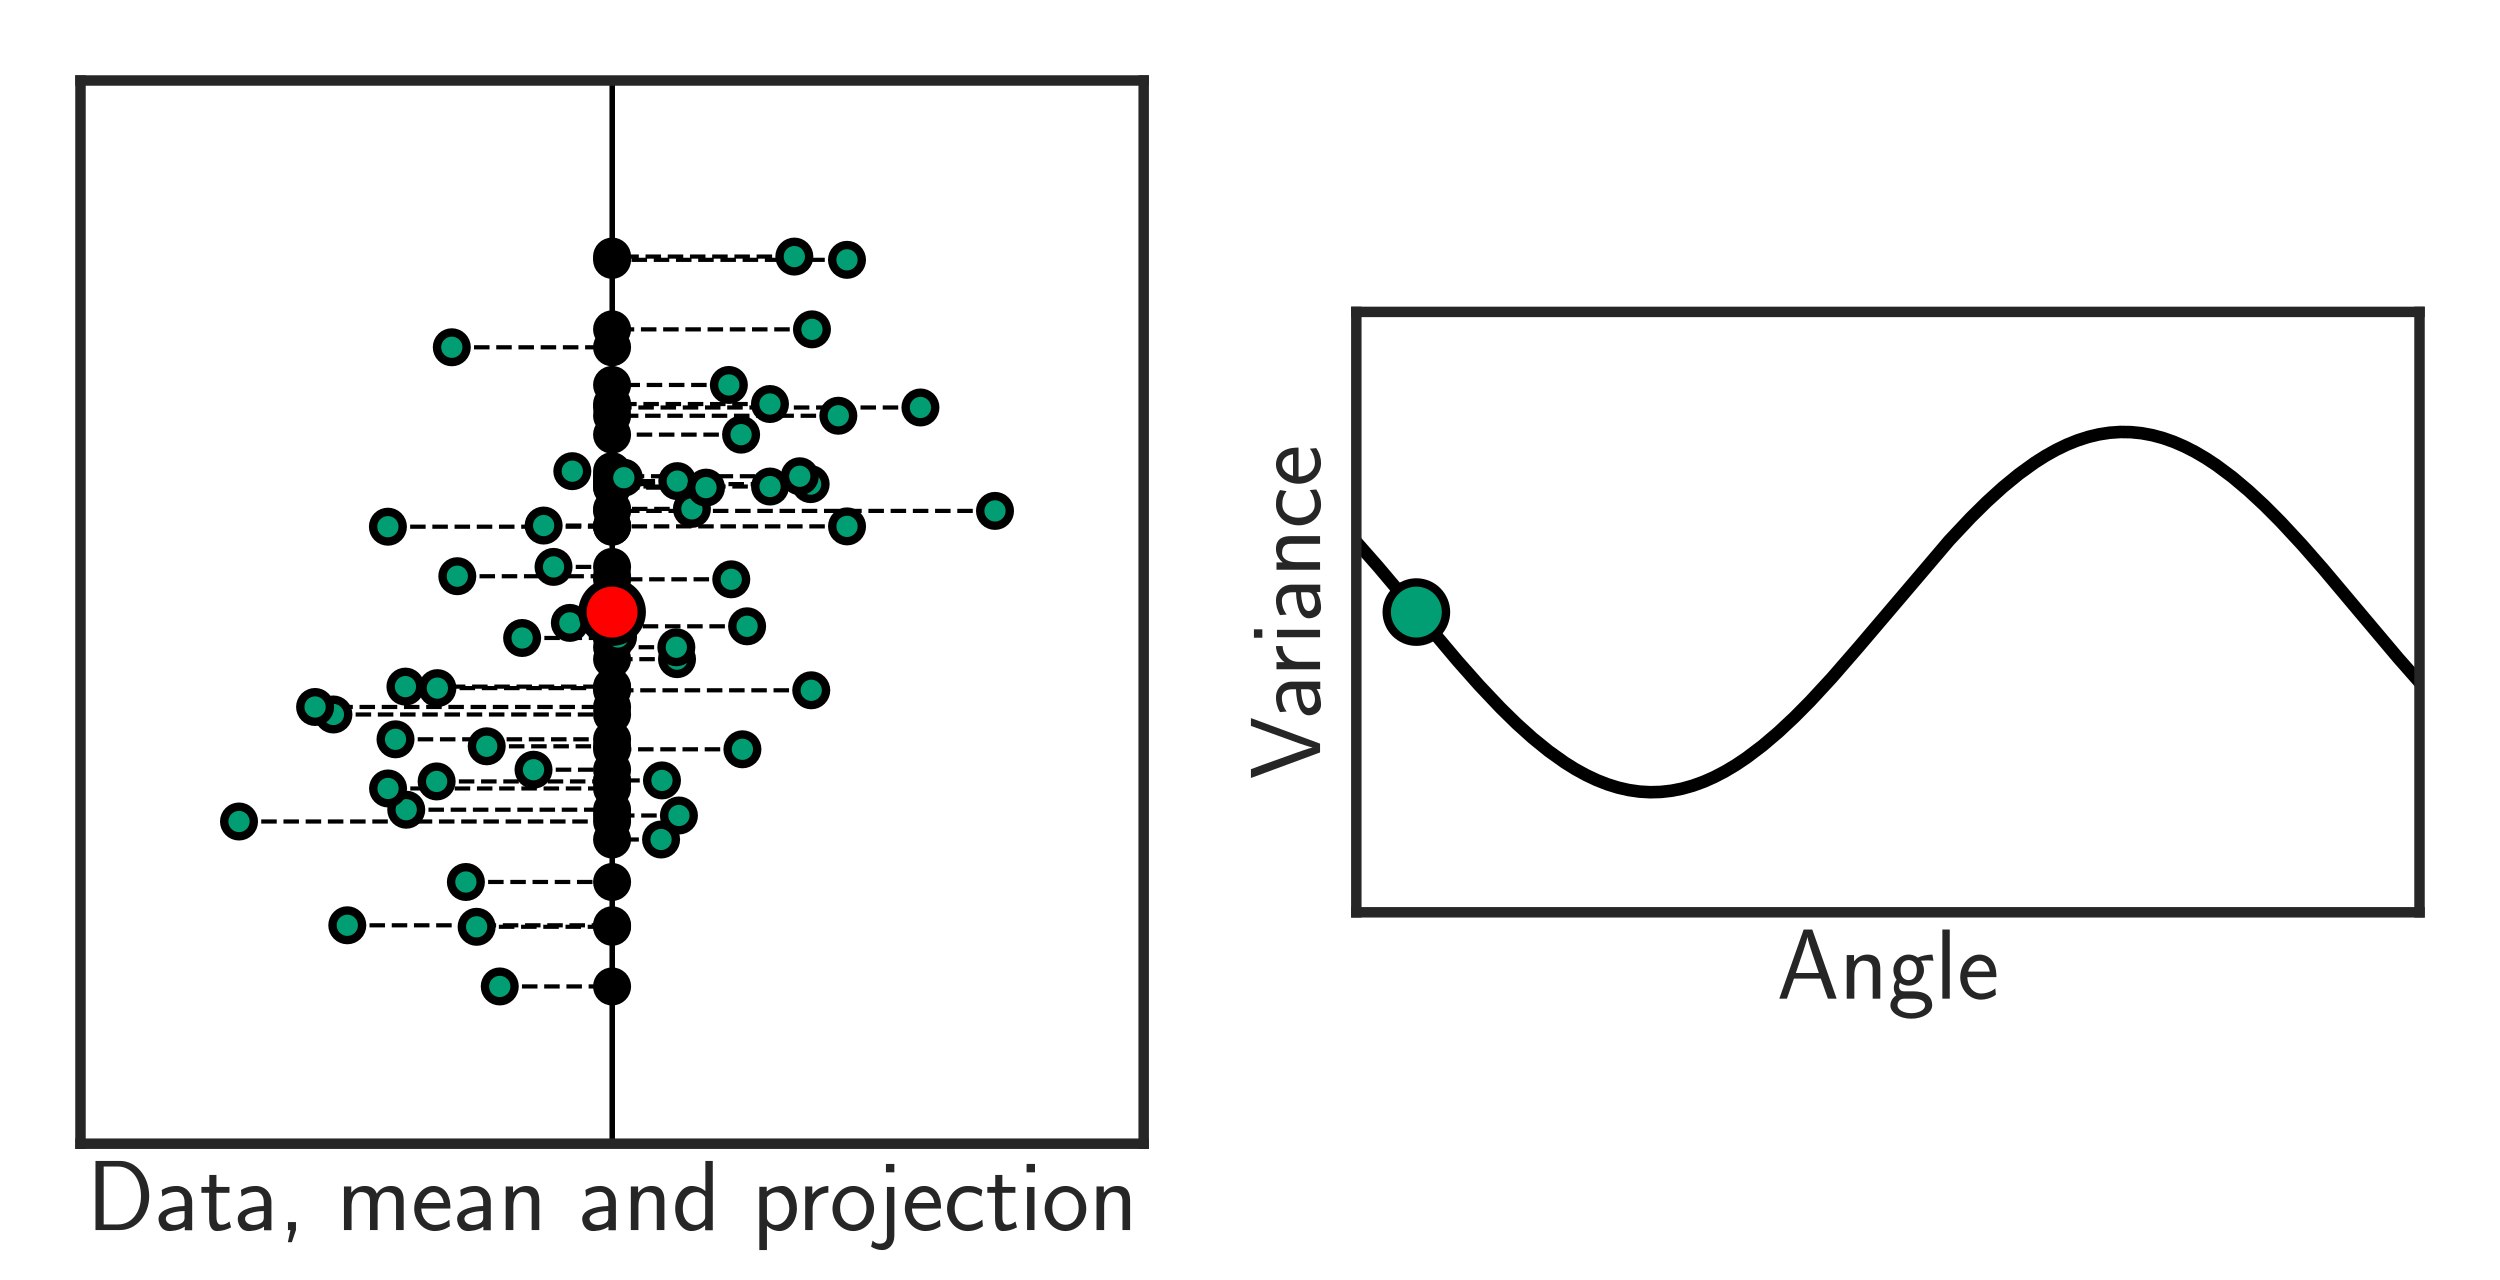<?xml version="1.0" encoding="utf-8" standalone="no"?>
<!DOCTYPE svg PUBLIC "-//W3C//DTD SVG 1.1//EN"
  "http://www.w3.org/Graphics/SVG/1.1/DTD/svg11.dtd">
<!-- Created with matplotlib (http://matplotlib.org/) -->
<svg height="305.292pt" version="1.1" viewBox="0 0 596.4 305.292" width="596.4pt" xmlns="http://www.w3.org/2000/svg" xmlns:xlink="http://www.w3.org/1999/xlink">
 <defs>
  <style type="text/css">
*{stroke-linecap:butt;stroke-linejoin:round;}
  </style>
 </defs>
 <g id="figure_1">
  <g id="patch_1">
   <path d="M 0 305.292 
L 596.4 305.292 
L 596.4 0 
L 0 0 
z
" style="fill:#ffffff;"/>
  </g>
  <g id="axes_1">
   <g id="patch_2">
    <path d="M 19.2 272.836 
L 272.836 272.836 
L 272.836 19.2 
L 19.2 19.2 
z
" style="fill:#ffffff;"/>
   </g>
   <g id="matplotlib.axis_1">
    <g id="text_1">
     <!-- Data, mean and projection -->
     <defs>
      <path d="M 8.906 69 
L 8.906 0 
L 33.5 0 
C 49.906 0 62.5 15.328 62.5 33.891 
C 62.5 53.062 49.906 69 33.5 69 
z
M 17.094 5.594 
L 17.094 63.391 
L 31.297 63.391 
C 44.703 63.391 54.297 51.172 54.297 33.891 
C 54.297 17.312 44.797 5.594 31.297 5.594 
z
" id="CMSS17-68"/>
      <path d="M 37.594 27.953 
C 37.594 37.484 30.906 44 21.906 44 
C 17.5 44 12.703 43.188 7.203 39.984 
L 7.797 33.328 
C 10.297 35.156 14.594 38.094 21.797 38.094 
C 26.906 38.094 30 34.141 30 27.844 
L 30 24 
C 14 23.5 4 18.891 4 11.109 
C 4 7.062 6.5 -1 14.797 -1 
C 16.297 -1 24.406 -0.812 30.203 3.5 
L 30.203 -0.203 
L 37.594 -0.203 
z
M 30 12.875 
C 30 11.109 30 8.734 27 6.969 
C 24.406 5.297 21.094 5.094 19.703 5.094 
C 14.703 5.094 11.297 7.859 11.297 11.297 
C 11.297 18.203 26.906 18.891 30 19 
z
" id="CMSS17-97"/>
      <path d="M 16.703 37.188 
L 29.703 37.188 
L 29.703 43 
L 16.703 43 
L 16.703 55 
L 9.594 55 
L 9.594 43 
L 1.703 43 
L 1.703 37.188 
L 9.406 37.188 
L 9.406 11.734 
C 9.406 6 10.703 -1 17.297 -1 
C 22.297 -1 26.906 0.391 31.297 2.688 
L 29.703 8.609 
C 27.297 6.5 24.406 5.297 21.297 5.297 
C 16.906 5.297 16.703 10.922 16.703 13.438 
z
" id="CMSS17-116"/>
      <path d="M 17 0.094 
L 17 8 
L 9 8 
L 9 0 
L 11.5 0 
L 8.906 -12.109 
L 12.906 -12.109 
z
" id="CMSS17-44"/>
      <path d="M 67 29.344 
C 67 36.078 65.297 44 54.094 44 
C 46.594 44 42.094 39.297 40.094 36.375 
C 38.297 41.688 34.094 44 28.094 44 
C 21.297 44 17 40.094 14.703 37.281 
L 14.703 43.484 
L 7.406 43.484 
L 7.406 0 
L 15 0 
L 15 24.312 
C 15 30.25 17.203 37.891 24.297 37.891 
C 33.406 37.891 33.406 31.453 33.406 28.531 
L 33.406 0 
L 41 0 
L 41 24.312 
C 41 30.25 43.203 37.891 50.297 37.891 
C 59.406 37.891 59.406 31.453 59.406 28.531 
L 59.406 0 
L 67 0 
z
" id="CMSS17-109"/>
      <path d="M 39.094 21.484 
C 39.094 24.797 38.906 31.266 35.703 36.672 
C 32.203 42.391 26.5 44 22.203 44 
C 11.797 44 3 34.125 3 21.297 
C 3 9.047 12.094 -1 23.594 -1 
C 28.094 -1 33.594 0.297 38.594 3.891 
C 38.594 4.297 38.406 6.469 38.297 6.578 
C 38.297 6.766 38 9.828 38 10.234 
C 33.203 6.375 27.703 5.094 23.703 5.094 
C 17.297 5.094 10.406 10.422 10.094 21.484 
z
M 10.906 27 
C 12.203 32.594 16.594 37.891 22.203 37.891 
C 23.703 37.891 30.703 37.688 32.5 27 
z
" id="CMSS17-101"/>
      <path d="M 40.906 29.344 
C 40.906 35.672 39.406 44 28.094 44 
C 21.703 44 17.5 40.688 14.703 37.281 
L 14.703 43.484 
L 7.406 43.484 
L 7.406 0 
L 15 0 
L 15 24.312 
C 15 30.656 17.406 37.891 24.203 37.891 
C 33 37.891 33.297 31.953 33.297 28.531 
L 33.297 0 
L 40.906 0 
z
" id="CMSS17-110"/>
      <path d="M 40.797 69 
L 33.406 69 
L 33.406 38.984 
C 30.297 41.594 25.203 44 19.594 44 
C 10.5 44 3.297 34.047 3.297 21.484 
C 3.297 8.938 10.406 -1 19.297 -1 
C 26.203 -1 30.797 2.688 33.203 4.797 
L 33.203 -0.203 
L 40.797 -0.203 
z
M 33.203 13.297 
C 33.203 11.875 33.203 10.359 30.094 7.625 
C 28.094 5.906 25.703 5.094 23.406 5.094 
C 18 5.094 10.906 9.141 10.906 21.391 
C 10.906 34.141 18.906 37.891 24.406 37.891 
C 28.094 37.891 31.094 36.062 33.203 33.031 
z
" id="CMSS17-100"/>
      <path d="M 15.094 4.297 
C 18.406 1.094 22.906 -1 27.703 -1 
C 37 -1 45 8.641 45 21.594 
C 45 33.547 39 44 30.406 44 
C 25.406 44 19.406 42.188 14.906 38.594 
L 14.906 43.188 
L 7.5 43.188 
L 7.5 -20 
L 15.094 -20 
z
M 15.094 32.625 
C 15.906 33.844 19.297 37.688 24.797 37.688 
C 31.797 37.688 37.406 30.406 37.406 21.594 
C 37.406 11.578 30.594 5.094 23.906 5.094 
C 21.906 5.094 19.797 5.594 17.797 7.312 
C 15.094 9.75 15.094 11.266 15.094 12.688 
z
" id="CMSS17-112"/>
      <path d="M 14.906 21.391 
C 14.906 30.844 21.797 37.172 30.594 37.375 
L 30.594 44 
C 24.203 43.891 18.203 40.688 14.594 35.469 
L 14.594 43.484 
L 7.5 43.484 
L 7.5 0 
L 14.906 0 
z
" id="CMSS17-114"/>
      <path d="M 44.203 21.188 
C 44.203 33.984 34.703 44 23.5 44 
C 12 44 2.703 33.688 2.703 21.188 
C 2.703 8.5 12.297 -1 23.406 -1 
C 34.797 -1 44.203 8.797 44.203 21.188 
z
M 23.5 5.297 
C 16.406 5.297 10.297 11.094 10.297 21.984 
C 10.297 33.594 17.406 37.891 23.406 37.891 
C 29.906 37.891 36.594 33.188 36.594 21.984 
C 36.594 10.688 30.094 5.297 23.5 5.297 
z
" id="CMSS17-111"/>
      <path d="M 17.406 66 
L 9 66 
L 9 57.594 
L 17.406 57.594 
z
M -5.797 -16.609 
C -2.609 -18.609 1.297 -20 5.5 -20 
C 11.797 -20 17.406 -14.609 17.406 -5.75 
L 17.406 43 
L 10 43 
L 10 -6.641 
C 10 -12.719 5.406 -13.609 2.797 -13.609 
C 0.594 -13.609 -2 -12.906 -4.297 -10.531 
z
" id="CMSS17-106"/>
      <path d="M 38.5 39.688 
C 38.5 40.391 33.906 42.391 32.703 42.797 
C 29.406 44 25.203 44 24.094 44 
C 11.094 44 3.297 32.688 3.297 21.297 
C 3.297 9.297 12 -1 23.703 -1 
C 30.406 -1 35.203 1.188 39.094 3.797 
L 38.5 10.391 
C 34.203 7.094 29.203 5.297 23.797 5.297 
C 16 5.297 10.906 12.094 10.906 21.391 
C 10.906 28.594 14.203 37.688 24.203 37.688 
C 29.703 37.688 32.797 36.594 37.406 33.484 
z
" id="CMSS17-99"/>
      <path d="M 15.297 66 
L 6.906 66 
L 6.906 57.594 
L 15.297 57.594 
z
M 14.797 43 
L 7.406 43 
L 7.406 0 
L 14.797 0 
z
" id="CMSS17-105"/>
     </defs>
     <g style="fill:#262626;" transform="translate(20.65 293.441)scale(0.24 -0.24)">
      <use transform="scale(0.996)" xlink:href="#CMSS17-68"/>
      <use transform="translate(67.543 0)scale(0.996)" xlink:href="#CMSS17-97"/>
      <use transform="translate(112.465 0)scale(0.996)" xlink:href="#CMSS17-116"/>
      <use transform="translate(146.296 0)scale(0.996)" xlink:href="#CMSS17-97"/>
      <use transform="translate(191.218 0)scale(0.996)" xlink:href="#CMSS17-44"/>
      <use transform="translate(248.472 0)scale(0.996)" xlink:href="#CMSS17-109"/>
      <use transform="translate(322.701 0)scale(0.996)" xlink:href="#CMSS17-101"/>
      <use transform="translate(364.34 0)scale(0.996)" xlink:href="#CMSS17-97"/>
      <use transform="translate(409.262 0)scale(0.996)" xlink:href="#CMSS17-110"/>
      <use transform="translate(488.696 0)scale(0.996)" xlink:href="#CMSS17-97"/>
      <use transform="translate(533.618 0)scale(0.996)" xlink:href="#CMSS17-110"/>
      <use transform="translate(581.822 0)scale(0.996)" xlink:href="#CMSS17-100"/>
      <use transform="translate(661.257 0)scale(0.996)" xlink:href="#CMSS17-112"/>
      <use transform="translate(706.859 0)scale(0.996)" xlink:href="#CMSS17-114"/>
      <use transform="translate(738.769 0)scale(0.996)" xlink:href="#CMSS17-111"/>
      <use transform="translate(785.612 0)scale(0.996)" xlink:href="#CMSS17-106"/>
      <use transform="translate(810.396 0)scale(0.996)" xlink:href="#CMSS17-101"/>
      <use transform="translate(852.034 0)scale(0.996)" xlink:href="#CMSS17-99"/>
      <use transform="translate(893.673 0)scale(0.996)" xlink:href="#CMSS17-116"/>
      <use transform="translate(927.505 0)scale(0.996)" xlink:href="#CMSS17-105"/>
      <use transform="translate(949.685 0)scale(0.996)" xlink:href="#CMSS17-111"/>
      <use transform="translate(996.529 0)scale(0.996)" xlink:href="#CMSS17-110"/>
     </g>
    </g>
   </g>
   <g id="matplotlib.axis_2"/>
   <g id="line2d_1">
    <path clip-path="url(#p8ae5cd6ba6)" d="M 127.277 183.627 
L 146.018 183.627 
" style="fill:none;stroke:#000000;stroke-dasharray:3.7,1.6;stroke-dashoffset:0;"/>
   </g>
   <g id="line2d_2">
    <path clip-path="url(#p8ae5cd6ba6)" d="M 132.052 135.24 
L 146.018 135.24 
" style="fill:none;stroke:#000000;stroke-dasharray:3.7,1.6;stroke-dashoffset:0;"/>
   </g>
   <g id="line2d_3">
    <path clip-path="url(#p8ae5cd6ba6)" d="M 104.164 186.42 
L 146.018 186.42 
" style="fill:none;stroke:#000000;stroke-dasharray:3.7,1.6;stroke-dashoffset:0;"/>
   </g>
   <g id="line2d_4">
    <path clip-path="url(#p8ae5cd6ba6)" d="M 161.511 157.248 
L 146.018 157.248 
" style="fill:none;stroke:#000000;stroke-dasharray:3.7,1.6;stroke-dashoffset:0;"/>
   </g>
   <g id="line2d_5">
    <path clip-path="url(#p8ae5cd6ba6)" d="M 96.722 163.798 
L 146.018 163.798 
" style="fill:none;stroke:#000000;stroke-dasharray:3.7,1.6;stroke-dashoffset:0;"/>
   </g>
   <g id="line2d_6">
    <path clip-path="url(#p8ae5cd6ba6)" d="M 96.913 193.165 
L 146.018 193.165 
" style="fill:none;stroke:#000000;stroke-dasharray:3.7,1.6;stroke-dashoffset:0;"/>
   </g>
   <g id="line2d_7">
    <path clip-path="url(#p8ae5cd6ba6)" d="M 119.221 235.327 
L 146.018 235.327 
" style="fill:none;stroke:#000000;stroke-dasharray:3.7,1.6;stroke-dashoffset:0;"/>
   </g>
   <g id="line2d_8">
    <path clip-path="url(#p8ae5cd6ba6)" d="M 57.019 195.978 
L 146.018 195.978 
" style="fill:none;stroke:#000000;stroke-dasharray:3.7,1.6;stroke-dashoffset:0;"/>
   </g>
   <g id="line2d_9">
    <path clip-path="url(#p8ae5cd6ba6)" d="M 79.538 170.447 
L 146.018 170.447 
" style="fill:none;stroke:#000000;stroke-dasharray:3.7,1.6;stroke-dashoffset:0;"/>
   </g>
   <g id="line2d_10">
    <path clip-path="url(#p8ae5cd6ba6)" d="M 82.853 220.736 
L 146.018 220.736 
" style="fill:none;stroke:#000000;stroke-dasharray:3.7,1.6;stroke-dashoffset:0;"/>
   </g>
   <g id="line2d_11">
    <path clip-path="url(#p8ae5cd6ba6)" d="M 157.919 186.176 
L 146.018 186.176 
" style="fill:none;stroke:#000000;stroke-dasharray:3.7,1.6;stroke-dashoffset:0;"/>
   </g>
   <g id="line2d_12">
    <path clip-path="url(#p8ae5cd6ba6)" d="M 113.704 221.098 
L 146.018 221.098 
" style="fill:none;stroke:#000000;stroke-dasharray:3.7,1.6;stroke-dashoffset:0;"/>
   </g>
   <g id="line2d_13">
    <path clip-path="url(#p8ae5cd6ba6)" d="M 94.353 176.37 
L 146.018 176.37 
" style="fill:none;stroke:#000000;stroke-dasharray:3.7,1.6;stroke-dashoffset:0;"/>
   </g>
   <g id="line2d_14">
    <path clip-path="url(#p8ae5cd6ba6)" d="M 75.169 168.658 
L 146.018 168.658 
" style="fill:none;stroke:#000000;stroke-dasharray:3.7,1.6;stroke-dashoffset:0;"/>
   </g>
   <g id="line2d_15">
    <path clip-path="url(#p8ae5cd6ba6)" d="M 92.574 188.096 
L 146.018 188.096 
" style="fill:none;stroke:#000000;stroke-dasharray:3.7,1.6;stroke-dashoffset:0;"/>
   </g>
   <g id="line2d_16">
    <path clip-path="url(#p8ae5cd6ba6)" d="M 92.54 125.65 
L 146.018 125.65 
" style="fill:none;stroke:#000000;stroke-dasharray:3.7,1.6;stroke-dashoffset:0;"/>
   </g>
   <g id="line2d_17">
    <path clip-path="url(#p8ae5cd6ba6)" d="M 111.142 210.408 
L 146.018 210.408 
" style="fill:none;stroke:#000000;stroke-dasharray:3.7,1.6;stroke-dashoffset:0;"/>
   </g>
   <g id="line2d_18">
    <path clip-path="url(#p8ae5cd6ba6)" d="M 177.112 178.751 
L 146.018 178.751 
" style="fill:none;stroke:#000000;stroke-dasharray:3.7,1.6;stroke-dashoffset:0;"/>
   </g>
   <g id="line2d_19">
    <path clip-path="url(#p8ae5cd6ba6)" d="M 157.705 200.27 
L 146.018 200.27 
" style="fill:none;stroke:#000000;stroke-dasharray:3.7,1.6;stroke-dashoffset:0;"/>
   </g>
   <g id="line2d_20">
    <path clip-path="url(#p8ae5cd6ba6)" d="M 109.096 137.459 
L 146.018 137.459 
" style="fill:none;stroke:#000000;stroke-dasharray:3.7,1.6;stroke-dashoffset:0;"/>
   </g>
   <g id="line2d_21">
    <path clip-path="url(#p8ae5cd6ba6)" d="M 174.453 138.201 
L 146.018 138.201 
" style="fill:none;stroke:#000000;stroke-dasharray:3.7,1.6;stroke-dashoffset:0;"/>
   </g>
   <g id="line2d_22">
    <path clip-path="url(#p8ae5cd6ba6)" d="M 147.442 151.962 
L 146.018 151.962 
" style="fill:none;stroke:#000000;stroke-dasharray:3.7,1.6;stroke-dashoffset:0;"/>
   </g>
   <g id="line2d_23">
    <path clip-path="url(#p8ae5cd6ba6)" d="M 104.342 164.159 
L 146.018 164.159 
" style="fill:none;stroke:#000000;stroke-dasharray:3.7,1.6;stroke-dashoffset:0;"/>
   </g>
   <g id="line2d_24">
    <path clip-path="url(#p8ae5cd6ba6)" d="M 136.532 112.402 
L 146.018 112.402 
" style="fill:none;stroke:#000000;stroke-dasharray:3.7,1.6;stroke-dashoffset:0;"/>
   </g>
   <g id="line2d_25">
    <path clip-path="url(#p8ae5cd6ba6)" d="M 161.966 194.543 
L 146.018 194.543 
" style="fill:none;stroke:#000000;stroke-dasharray:3.7,1.6;stroke-dashoffset:0;"/>
   </g>
   <g id="line2d_26">
    <path clip-path="url(#p8ae5cd6ba6)" d="M 161.348 154.408 
L 146.018 154.408 
" style="fill:none;stroke:#000000;stroke-dasharray:3.7,1.6;stroke-dashoffset:0;"/>
   </g>
   <g id="line2d_27">
    <path clip-path="url(#p8ae5cd6ba6)" d="M 129.692 125.377 
L 146.018 125.377 
" style="fill:none;stroke:#000000;stroke-dasharray:3.7,1.6;stroke-dashoffset:0;"/>
   </g>
   <g id="line2d_28">
    <path clip-path="url(#p8ae5cd6ba6)" d="M 183.704 116.068 
L 146.018 116.068 
" style="fill:none;stroke:#000000;stroke-dasharray:3.7,1.6;stroke-dashoffset:0;"/>
   </g>
   <g id="line2d_29">
    <path clip-path="url(#p8ae5cd6ba6)" d="M 124.56 152.199 
L 146.018 152.199 
" style="fill:none;stroke:#000000;stroke-dasharray:3.7,1.6;stroke-dashoffset:0;"/>
   </g>
   <g id="line2d_30">
    <path clip-path="url(#p8ae5cd6ba6)" d="M 161.576 114.778 
L 146.018 114.778 
" style="fill:none;stroke:#000000;stroke-dasharray:3.7,1.6;stroke-dashoffset:0;"/>
   </g>
   <g id="line2d_31">
    <path clip-path="url(#p8ae5cd6ba6)" d="M 135.946 148.6 
L 146.018 148.6 
" style="fill:none;stroke:#000000;stroke-dasharray:3.7,1.6;stroke-dashoffset:0;"/>
   </g>
   <g id="line2d_32">
    <path clip-path="url(#p8ae5cd6ba6)" d="M 116.112 178.034 
L 146.018 178.034 
" style="fill:none;stroke:#000000;stroke-dasharray:3.7,1.6;stroke-dashoffset:0;"/>
   </g>
   <g id="line2d_33">
    <path clip-path="url(#p8ae5cd6ba6)" d="M 176.795 103.69 
L 146.018 103.69 
" style="fill:none;stroke:#000000;stroke-dasharray:3.7,1.6;stroke-dashoffset:0;"/>
   </g>
   <g id="line2d_34">
    <path clip-path="url(#p8ae5cd6ba6)" d="M 148.822 113.963 
L 146.018 113.963 
" style="fill:none;stroke:#000000;stroke-dasharray:3.7,1.6;stroke-dashoffset:0;"/>
   </g>
   <g id="line2d_35">
    <path clip-path="url(#p8ae5cd6ba6)" d="M 202.067 125.574 
L 146.018 125.574 
" style="fill:none;stroke:#000000;stroke-dasharray:3.7,1.6;stroke-dashoffset:0;"/>
   </g>
   <g id="line2d_36">
    <path clip-path="url(#p8ae5cd6ba6)" d="M 202.059 61.987 
L 146.018 61.987 
" style="fill:none;stroke:#000000;stroke-dasharray:3.7,1.6;stroke-dashoffset:0;"/>
   </g>
   <g id="line2d_37">
    <path clip-path="url(#p8ae5cd6ba6)" d="M 189.497 61.212 
L 146.018 61.212 
" style="fill:none;stroke:#000000;stroke-dasharray:3.7,1.6;stroke-dashoffset:0;"/>
   </g>
   <g id="line2d_38">
    <path clip-path="url(#p8ae5cd6ba6)" d="M 107.782 82.845 
L 146.018 82.845 
" style="fill:none;stroke:#000000;stroke-dasharray:3.7,1.6;stroke-dashoffset:0;"/>
   </g>
   <g id="line2d_39">
    <path clip-path="url(#p8ae5cd6ba6)" d="M 193.383 115.493 
L 146.018 115.493 
" style="fill:none;stroke:#000000;stroke-dasharray:3.7,1.6;stroke-dashoffset:0;"/>
   </g>
   <g id="line2d_40">
    <path clip-path="url(#p8ae5cd6ba6)" d="M 193.532 164.675 
L 146.018 164.675 
" style="fill:none;stroke:#000000;stroke-dasharray:3.7,1.6;stroke-dashoffset:0;"/>
   </g>
   <g id="line2d_41">
    <path clip-path="url(#p8ae5cd6ba6)" d="M 183.683 96.383 
L 146.018 96.383 
" style="fill:none;stroke:#000000;stroke-dasharray:3.7,1.6;stroke-dashoffset:0;"/>
   </g>
   <g id="line2d_42">
    <path clip-path="url(#p8ae5cd6ba6)" d="M 237.368 121.88 
L 146.018 121.88 
" style="fill:none;stroke:#000000;stroke-dasharray:3.7,1.6;stroke-dashoffset:0;"/>
   </g>
   <g id="line2d_43">
    <path clip-path="url(#p8ae5cd6ba6)" d="M 165.062 121.399 
L 146.018 121.399 
" style="fill:none;stroke:#000000;stroke-dasharray:3.7,1.6;stroke-dashoffset:0;"/>
   </g>
   <g id="line2d_44">
    <path clip-path="url(#p8ae5cd6ba6)" d="M 219.579 97.209 
L 146.018 97.209 
" style="fill:none;stroke:#000000;stroke-dasharray:3.7,1.6;stroke-dashoffset:0;"/>
   </g>
   <g id="line2d_45">
    <path clip-path="url(#p8ae5cd6ba6)" d="M 173.877 91.835 
L 146.018 91.835 
" style="fill:none;stroke:#000000;stroke-dasharray:3.7,1.6;stroke-dashoffset:0;"/>
   </g>
   <g id="line2d_46">
    <path clip-path="url(#p8ae5cd6ba6)" d="M 193.7 78.571 
L 146.018 78.571 
" style="fill:none;stroke:#000000;stroke-dasharray:3.7,1.6;stroke-dashoffset:0;"/>
   </g>
   <g id="line2d_47">
    <path clip-path="url(#p8ae5cd6ba6)" d="M 168.428 116.328 
L 146.018 116.328 
" style="fill:none;stroke:#000000;stroke-dasharray:3.7,1.6;stroke-dashoffset:0;"/>
   </g>
   <g id="line2d_48">
    <path clip-path="url(#p8ae5cd6ba6)" d="M 178.23 149.411 
L 146.018 149.411 
" style="fill:none;stroke:#000000;stroke-dasharray:3.7,1.6;stroke-dashoffset:0;"/>
   </g>
   <g id="line2d_49">
    <path clip-path="url(#p8ae5cd6ba6)" d="M 199.995 99.181 
L 146.018 99.181 
" style="fill:none;stroke:#000000;stroke-dasharray:3.7,1.6;stroke-dashoffset:0;"/>
   </g>
   <g id="line2d_50">
    <path clip-path="url(#p8ae5cd6ba6)" d="M 190.792 113.617 
L 146.018 113.617 
" style="fill:none;stroke:#000000;stroke-dasharray:3.7,1.6;stroke-dashoffset:0;"/>
   </g>
   <g id="PathCollection_1">
    <defs>
     <path d="M 0 3.536 
C 0.938 3.536 1.837 3.163 2.5 2.5 
C 3.163 1.837 3.536 0.938 3.536 0 
C 3.536 -0.938 3.163 -1.837 2.5 -2.5 
C 1.837 -3.163 0.938 -3.536 0 -3.536 
C -0.938 -3.536 -1.837 -3.163 -2.5 -2.5 
C -3.163 -1.837 -3.536 -0.938 -3.536 0 
C -3.536 0.938 -3.163 1.837 -2.5 2.5 
C -1.837 3.163 -0.938 3.536 0 3.536 
z
" id="m53807e30bb" style="stroke:#000000;stroke-width:2;"/>
    </defs>
    <g clip-path="url(#p8ae5cd6ba6)">
     <use style="stroke:#000000;stroke-width:2;" x="146.018" xlink:href="#m53807e30bb" y="183.627"/>
    </g>
   </g>
   <g id="PathCollection_2">
    <g clip-path="url(#p8ae5cd6ba6)">
     <use style="stroke:#000000;stroke-width:2;" x="146.018" xlink:href="#m53807e30bb" y="135.24"/>
    </g>
   </g>
   <g id="PathCollection_3">
    <g clip-path="url(#p8ae5cd6ba6)">
     <use style="stroke:#000000;stroke-width:2;" x="146.018" xlink:href="#m53807e30bb" y="186.42"/>
    </g>
   </g>
   <g id="PathCollection_4">
    <g clip-path="url(#p8ae5cd6ba6)">
     <use style="stroke:#000000;stroke-width:2;" x="146.018" xlink:href="#m53807e30bb" y="157.248"/>
    </g>
   </g>
   <g id="PathCollection_5">
    <g clip-path="url(#p8ae5cd6ba6)">
     <use style="stroke:#000000;stroke-width:2;" x="146.018" xlink:href="#m53807e30bb" y="163.798"/>
    </g>
   </g>
   <g id="PathCollection_6">
    <g clip-path="url(#p8ae5cd6ba6)">
     <use style="stroke:#000000;stroke-width:2;" x="146.018" xlink:href="#m53807e30bb" y="193.165"/>
    </g>
   </g>
   <g id="PathCollection_7">
    <g clip-path="url(#p8ae5cd6ba6)">
     <use style="stroke:#000000;stroke-width:2;" x="146.018" xlink:href="#m53807e30bb" y="235.327"/>
    </g>
   </g>
   <g id="PathCollection_8">
    <g clip-path="url(#p8ae5cd6ba6)">
     <use style="stroke:#000000;stroke-width:2;" x="146.018" xlink:href="#m53807e30bb" y="195.978"/>
    </g>
   </g>
   <g id="PathCollection_9">
    <g clip-path="url(#p8ae5cd6ba6)">
     <use style="stroke:#000000;stroke-width:2;" x="146.018" xlink:href="#m53807e30bb" y="170.447"/>
    </g>
   </g>
   <g id="PathCollection_10">
    <g clip-path="url(#p8ae5cd6ba6)">
     <use style="stroke:#000000;stroke-width:2;" x="146.018" xlink:href="#m53807e30bb" y="220.736"/>
    </g>
   </g>
   <g id="PathCollection_11">
    <g clip-path="url(#p8ae5cd6ba6)">
     <use style="stroke:#000000;stroke-width:2;" x="146.018" xlink:href="#m53807e30bb" y="186.176"/>
    </g>
   </g>
   <g id="PathCollection_12">
    <g clip-path="url(#p8ae5cd6ba6)">
     <use style="stroke:#000000;stroke-width:2;" x="146.018" xlink:href="#m53807e30bb" y="221.098"/>
    </g>
   </g>
   <g id="PathCollection_13">
    <g clip-path="url(#p8ae5cd6ba6)">
     <use style="stroke:#000000;stroke-width:2;" x="146.018" xlink:href="#m53807e30bb" y="176.37"/>
    </g>
   </g>
   <g id="PathCollection_14">
    <g clip-path="url(#p8ae5cd6ba6)">
     <use style="stroke:#000000;stroke-width:2;" x="146.018" xlink:href="#m53807e30bb" y="168.658"/>
    </g>
   </g>
   <g id="PathCollection_15">
    <g clip-path="url(#p8ae5cd6ba6)">
     <use style="stroke:#000000;stroke-width:2;" x="146.018" xlink:href="#m53807e30bb" y="188.096"/>
    </g>
   </g>
   <g id="PathCollection_16">
    <g clip-path="url(#p8ae5cd6ba6)">
     <use style="stroke:#000000;stroke-width:2;" x="146.018" xlink:href="#m53807e30bb" y="125.65"/>
    </g>
   </g>
   <g id="PathCollection_17">
    <g clip-path="url(#p8ae5cd6ba6)">
     <use style="stroke:#000000;stroke-width:2;" x="146.018" xlink:href="#m53807e30bb" y="210.408"/>
    </g>
   </g>
   <g id="PathCollection_18">
    <g clip-path="url(#p8ae5cd6ba6)">
     <use style="stroke:#000000;stroke-width:2;" x="146.018" xlink:href="#m53807e30bb" y="178.751"/>
    </g>
   </g>
   <g id="PathCollection_19">
    <g clip-path="url(#p8ae5cd6ba6)">
     <use style="stroke:#000000;stroke-width:2;" x="146.018" xlink:href="#m53807e30bb" y="200.27"/>
    </g>
   </g>
   <g id="PathCollection_20">
    <g clip-path="url(#p8ae5cd6ba6)">
     <use style="stroke:#000000;stroke-width:2;" x="146.018" xlink:href="#m53807e30bb" y="137.459"/>
    </g>
   </g>
   <g id="PathCollection_21">
    <g clip-path="url(#p8ae5cd6ba6)">
     <use style="stroke:#000000;stroke-width:2;" x="146.018" xlink:href="#m53807e30bb" y="138.201"/>
    </g>
   </g>
   <g id="PathCollection_22">
    <g clip-path="url(#p8ae5cd6ba6)">
     <use style="stroke:#000000;stroke-width:2;" x="146.018" xlink:href="#m53807e30bb" y="151.962"/>
    </g>
   </g>
   <g id="PathCollection_23">
    <g clip-path="url(#p8ae5cd6ba6)">
     <use style="stroke:#000000;stroke-width:2;" x="146.018" xlink:href="#m53807e30bb" y="164.159"/>
    </g>
   </g>
   <g id="PathCollection_24">
    <g clip-path="url(#p8ae5cd6ba6)">
     <use style="stroke:#000000;stroke-width:2;" x="146.018" xlink:href="#m53807e30bb" y="112.402"/>
    </g>
   </g>
   <g id="PathCollection_25">
    <g clip-path="url(#p8ae5cd6ba6)">
     <use style="stroke:#000000;stroke-width:2;" x="146.018" xlink:href="#m53807e30bb" y="194.543"/>
    </g>
   </g>
   <g id="PathCollection_26">
    <g clip-path="url(#p8ae5cd6ba6)">
     <use style="stroke:#000000;stroke-width:2;" x="146.018" xlink:href="#m53807e30bb" y="154.408"/>
    </g>
   </g>
   <g id="PathCollection_27">
    <g clip-path="url(#p8ae5cd6ba6)">
     <use style="stroke:#000000;stroke-width:2;" x="146.018" xlink:href="#m53807e30bb" y="125.377"/>
    </g>
   </g>
   <g id="PathCollection_28">
    <g clip-path="url(#p8ae5cd6ba6)">
     <use style="stroke:#000000;stroke-width:2;" x="146.018" xlink:href="#m53807e30bb" y="116.068"/>
    </g>
   </g>
   <g id="PathCollection_29">
    <g clip-path="url(#p8ae5cd6ba6)">
     <use style="stroke:#000000;stroke-width:2;" x="146.018" xlink:href="#m53807e30bb" y="152.199"/>
    </g>
   </g>
   <g id="PathCollection_30">
    <g clip-path="url(#p8ae5cd6ba6)">
     <use style="stroke:#000000;stroke-width:2;" x="146.018" xlink:href="#m53807e30bb" y="114.778"/>
    </g>
   </g>
   <g id="PathCollection_31">
    <g clip-path="url(#p8ae5cd6ba6)">
     <use style="stroke:#000000;stroke-width:2;" x="146.018" xlink:href="#m53807e30bb" y="148.6"/>
    </g>
   </g>
   <g id="PathCollection_32">
    <g clip-path="url(#p8ae5cd6ba6)">
     <use style="stroke:#000000;stroke-width:2;" x="146.018" xlink:href="#m53807e30bb" y="178.034"/>
    </g>
   </g>
   <g id="PathCollection_33">
    <g clip-path="url(#p8ae5cd6ba6)">
     <use style="stroke:#000000;stroke-width:2;" x="146.018" xlink:href="#m53807e30bb" y="103.69"/>
    </g>
   </g>
   <g id="PathCollection_34">
    <g clip-path="url(#p8ae5cd6ba6)">
     <use style="stroke:#000000;stroke-width:2;" x="146.018" xlink:href="#m53807e30bb" y="113.963"/>
    </g>
   </g>
   <g id="PathCollection_35">
    <g clip-path="url(#p8ae5cd6ba6)">
     <use style="stroke:#000000;stroke-width:2;" x="146.018" xlink:href="#m53807e30bb" y="125.574"/>
    </g>
   </g>
   <g id="PathCollection_36">
    <g clip-path="url(#p8ae5cd6ba6)">
     <use style="stroke:#000000;stroke-width:2;" x="146.018" xlink:href="#m53807e30bb" y="61.987"/>
    </g>
   </g>
   <g id="PathCollection_37">
    <g clip-path="url(#p8ae5cd6ba6)">
     <use style="stroke:#000000;stroke-width:2;" x="146.018" xlink:href="#m53807e30bb" y="61.212"/>
    </g>
   </g>
   <g id="PathCollection_38">
    <g clip-path="url(#p8ae5cd6ba6)">
     <use style="stroke:#000000;stroke-width:2;" x="146.018" xlink:href="#m53807e30bb" y="82.845"/>
    </g>
   </g>
   <g id="PathCollection_39">
    <g clip-path="url(#p8ae5cd6ba6)">
     <use style="stroke:#000000;stroke-width:2;" x="146.018" xlink:href="#m53807e30bb" y="115.493"/>
    </g>
   </g>
   <g id="PathCollection_40">
    <g clip-path="url(#p8ae5cd6ba6)">
     <use style="stroke:#000000;stroke-width:2;" x="146.018" xlink:href="#m53807e30bb" y="164.675"/>
    </g>
   </g>
   <g id="PathCollection_41">
    <g clip-path="url(#p8ae5cd6ba6)">
     <use style="stroke:#000000;stroke-width:2;" x="146.018" xlink:href="#m53807e30bb" y="96.383"/>
    </g>
   </g>
   <g id="PathCollection_42">
    <g clip-path="url(#p8ae5cd6ba6)">
     <use style="stroke:#000000;stroke-width:2;" x="146.018" xlink:href="#m53807e30bb" y="121.88"/>
    </g>
   </g>
   <g id="PathCollection_43">
    <g clip-path="url(#p8ae5cd6ba6)">
     <use style="stroke:#000000;stroke-width:2;" x="146.018" xlink:href="#m53807e30bb" y="121.399"/>
    </g>
   </g>
   <g id="PathCollection_44">
    <g clip-path="url(#p8ae5cd6ba6)">
     <use style="stroke:#000000;stroke-width:2;" x="146.018" xlink:href="#m53807e30bb" y="97.209"/>
    </g>
   </g>
   <g id="PathCollection_45">
    <g clip-path="url(#p8ae5cd6ba6)">
     <use style="stroke:#000000;stroke-width:2;" x="146.018" xlink:href="#m53807e30bb" y="91.835"/>
    </g>
   </g>
   <g id="PathCollection_46">
    <g clip-path="url(#p8ae5cd6ba6)">
     <use style="stroke:#000000;stroke-width:2;" x="146.018" xlink:href="#m53807e30bb" y="78.571"/>
    </g>
   </g>
   <g id="PathCollection_47">
    <g clip-path="url(#p8ae5cd6ba6)">
     <use style="stroke:#000000;stroke-width:2;" x="146.018" xlink:href="#m53807e30bb" y="116.328"/>
    </g>
   </g>
   <g id="PathCollection_48">
    <g clip-path="url(#p8ae5cd6ba6)">
     <use style="stroke:#000000;stroke-width:2;" x="146.018" xlink:href="#m53807e30bb" y="149.411"/>
    </g>
   </g>
   <g id="PathCollection_49">
    <g clip-path="url(#p8ae5cd6ba6)">
     <use style="stroke:#000000;stroke-width:2;" x="146.018" xlink:href="#m53807e30bb" y="99.181"/>
    </g>
   </g>
   <g id="PathCollection_50">
    <g clip-path="url(#p8ae5cd6ba6)">
     <use style="stroke:#000000;stroke-width:2;" x="146.018" xlink:href="#m53807e30bb" y="113.617"/>
    </g>
   </g>
   <g id="line2d_51">
    <path clip-path="url(#p8ae5cd6ba6)" d="M 146.018 306.292 
L 146.018 -1 
" style="fill:none;stroke:#000000;stroke-linecap:round;"/>
   </g>
   <g id="line2d_52">
    <path clip-path="url(#p8ae5cd6ba6)" d="M 146.018 306.292 
L 146.018 -1 
" style="fill:none;stroke:#000000;stroke-linecap:round;"/>
   </g>
   <g id="line2d_53">
    <path clip-path="url(#p8ae5cd6ba6)" d="M 146.018 306.292 
L 146.018 -1 
" style="fill:none;stroke:#000000;stroke-linecap:round;"/>
   </g>
   <g id="line2d_54">
    <path clip-path="url(#p8ae5cd6ba6)" d="M 146.018 306.292 
L 146.018 -1 
" style="fill:none;stroke:#000000;stroke-linecap:round;"/>
   </g>
   <g id="line2d_55">
    <path clip-path="url(#p8ae5cd6ba6)" d="M 146.018 306.292 
L 146.018 -1 
" style="fill:none;stroke:#000000;stroke-linecap:round;"/>
   </g>
   <g id="line2d_56">
    <path clip-path="url(#p8ae5cd6ba6)" d="M 146.018 306.292 
L 146.018 -1 
" style="fill:none;stroke:#000000;stroke-linecap:round;"/>
   </g>
   <g id="line2d_57">
    <path clip-path="url(#p8ae5cd6ba6)" d="M 146.018 306.292 
L 146.018 -1 
" style="fill:none;stroke:#000000;stroke-linecap:round;"/>
   </g>
   <g id="line2d_58">
    <path clip-path="url(#p8ae5cd6ba6)" d="M 146.018 306.292 
L 146.018 -1 
" style="fill:none;stroke:#000000;stroke-linecap:round;"/>
   </g>
   <g id="line2d_59">
    <path clip-path="url(#p8ae5cd6ba6)" d="M 146.018 306.292 
L 146.018 -1 
" style="fill:none;stroke:#000000;stroke-linecap:round;"/>
   </g>
   <g id="line2d_60">
    <path clip-path="url(#p8ae5cd6ba6)" d="M 146.018 306.292 
L 146.018 -1 
" style="fill:none;stroke:#000000;stroke-linecap:round;"/>
   </g>
   <g id="line2d_61">
    <path clip-path="url(#p8ae5cd6ba6)" d="M 146.018 306.292 
L 146.018 -1 
" style="fill:none;stroke:#000000;stroke-linecap:round;"/>
   </g>
   <g id="line2d_62">
    <path clip-path="url(#p8ae5cd6ba6)" d="M 146.018 306.292 
L 146.018 -1 
" style="fill:none;stroke:#000000;stroke-linecap:round;"/>
   </g>
   <g id="line2d_63">
    <path clip-path="url(#p8ae5cd6ba6)" d="M 146.018 306.292 
L 146.018 -1 
" style="fill:none;stroke:#000000;stroke-linecap:round;"/>
   </g>
   <g id="line2d_64">
    <path clip-path="url(#p8ae5cd6ba6)" d="M 146.018 306.292 
L 146.018 -1 
" style="fill:none;stroke:#000000;stroke-linecap:round;"/>
   </g>
   <g id="line2d_65">
    <path clip-path="url(#p8ae5cd6ba6)" d="M 146.018 306.292 
L 146.018 -1 
" style="fill:none;stroke:#000000;stroke-linecap:round;"/>
   </g>
   <g id="line2d_66">
    <path clip-path="url(#p8ae5cd6ba6)" d="M 146.018 306.292 
L 146.018 -1 
" style="fill:none;stroke:#000000;stroke-linecap:round;"/>
   </g>
   <g id="line2d_67">
    <path clip-path="url(#p8ae5cd6ba6)" d="M 146.018 306.292 
L 146.018 -1 
" style="fill:none;stroke:#000000;stroke-linecap:round;"/>
   </g>
   <g id="line2d_68">
    <path clip-path="url(#p8ae5cd6ba6)" d="M 146.018 306.292 
L 146.018 -1 
" style="fill:none;stroke:#000000;stroke-linecap:round;"/>
   </g>
   <g id="line2d_69">
    <path clip-path="url(#p8ae5cd6ba6)" d="M 146.018 306.292 
L 146.018 -1 
" style="fill:none;stroke:#000000;stroke-linecap:round;"/>
   </g>
   <g id="line2d_70">
    <path clip-path="url(#p8ae5cd6ba6)" d="M 146.018 306.292 
L 146.018 -1 
" style="fill:none;stroke:#000000;stroke-linecap:round;"/>
   </g>
   <g id="line2d_71">
    <path clip-path="url(#p8ae5cd6ba6)" d="M 146.018 306.292 
L 146.018 -1 
" style="fill:none;stroke:#000000;stroke-linecap:round;"/>
   </g>
   <g id="line2d_72">
    <path clip-path="url(#p8ae5cd6ba6)" d="M 146.018 306.292 
L 146.018 -1 
" style="fill:none;stroke:#000000;stroke-linecap:round;"/>
   </g>
   <g id="line2d_73">
    <path clip-path="url(#p8ae5cd6ba6)" d="M 146.018 306.292 
L 146.018 -1 
" style="fill:none;stroke:#000000;stroke-linecap:round;"/>
   </g>
   <g id="line2d_74">
    <path clip-path="url(#p8ae5cd6ba6)" d="M 146.018 306.292 
L 146.018 -1 
" style="fill:none;stroke:#000000;stroke-linecap:round;"/>
   </g>
   <g id="line2d_75">
    <path clip-path="url(#p8ae5cd6ba6)" d="M 146.018 306.292 
L 146.018 -1 
" style="fill:none;stroke:#000000;stroke-linecap:round;"/>
   </g>
   <g id="line2d_76">
    <path clip-path="url(#p8ae5cd6ba6)" d="M 146.018 306.292 
L 146.018 -1 
" style="fill:none;stroke:#000000;stroke-linecap:round;"/>
   </g>
   <g id="line2d_77">
    <path clip-path="url(#p8ae5cd6ba6)" d="M 146.018 306.292 
L 146.018 -1 
" style="fill:none;stroke:#000000;stroke-linecap:round;"/>
   </g>
   <g id="line2d_78">
    <path clip-path="url(#p8ae5cd6ba6)" d="M 146.018 306.292 
L 146.018 -1 
" style="fill:none;stroke:#000000;stroke-linecap:round;"/>
   </g>
   <g id="line2d_79">
    <path clip-path="url(#p8ae5cd6ba6)" d="M 146.018 306.292 
L 146.018 -1 
" style="fill:none;stroke:#000000;stroke-linecap:round;"/>
   </g>
   <g id="line2d_80">
    <path clip-path="url(#p8ae5cd6ba6)" d="M 146.018 306.292 
L 146.018 -1 
" style="fill:none;stroke:#000000;stroke-linecap:round;"/>
   </g>
   <g id="line2d_81">
    <path clip-path="url(#p8ae5cd6ba6)" d="M 146.018 306.292 
L 146.018 -1 
" style="fill:none;stroke:#000000;stroke-linecap:round;"/>
   </g>
   <g id="line2d_82">
    <path clip-path="url(#p8ae5cd6ba6)" d="M 146.018 306.292 
L 146.018 -1 
" style="fill:none;stroke:#000000;stroke-linecap:round;"/>
   </g>
   <g id="line2d_83">
    <path clip-path="url(#p8ae5cd6ba6)" d="M 146.018 306.292 
L 146.018 -1 
" style="fill:none;stroke:#000000;stroke-linecap:round;"/>
   </g>
   <g id="line2d_84">
    <path clip-path="url(#p8ae5cd6ba6)" d="M 146.018 306.292 
L 146.018 -1 
" style="fill:none;stroke:#000000;stroke-linecap:round;"/>
   </g>
   <g id="line2d_85">
    <path clip-path="url(#p8ae5cd6ba6)" d="M 146.018 306.292 
L 146.018 -1 
" style="fill:none;stroke:#000000;stroke-linecap:round;"/>
   </g>
   <g id="line2d_86">
    <path clip-path="url(#p8ae5cd6ba6)" d="M 146.018 306.292 
L 146.018 -1 
" style="fill:none;stroke:#000000;stroke-linecap:round;"/>
   </g>
   <g id="line2d_87">
    <path clip-path="url(#p8ae5cd6ba6)" d="M 146.018 306.292 
L 146.018 -1 
" style="fill:none;stroke:#000000;stroke-linecap:round;"/>
   </g>
   <g id="line2d_88">
    <path clip-path="url(#p8ae5cd6ba6)" d="M 146.018 306.292 
L 146.018 -1 
" style="fill:none;stroke:#000000;stroke-linecap:round;"/>
   </g>
   <g id="line2d_89">
    <path clip-path="url(#p8ae5cd6ba6)" d="M 146.018 306.292 
L 146.018 -1 
" style="fill:none;stroke:#000000;stroke-linecap:round;"/>
   </g>
   <g id="line2d_90">
    <path clip-path="url(#p8ae5cd6ba6)" d="M 146.018 306.292 
L 146.018 -1 
" style="fill:none;stroke:#000000;stroke-linecap:round;"/>
   </g>
   <g id="line2d_91">
    <path clip-path="url(#p8ae5cd6ba6)" d="M 146.018 306.292 
L 146.018 -1 
" style="fill:none;stroke:#000000;stroke-linecap:round;"/>
   </g>
   <g id="line2d_92">
    <path clip-path="url(#p8ae5cd6ba6)" d="M 146.018 306.292 
L 146.018 -1 
" style="fill:none;stroke:#000000;stroke-linecap:round;"/>
   </g>
   <g id="line2d_93">
    <path clip-path="url(#p8ae5cd6ba6)" d="M 146.018 306.292 
L 146.018 -1 
" style="fill:none;stroke:#000000;stroke-linecap:round;"/>
   </g>
   <g id="line2d_94">
    <path clip-path="url(#p8ae5cd6ba6)" d="M 146.018 306.292 
L 146.018 -1 
" style="fill:none;stroke:#000000;stroke-linecap:round;"/>
   </g>
   <g id="line2d_95">
    <path clip-path="url(#p8ae5cd6ba6)" d="M 146.018 306.292 
L 146.018 -1 
" style="fill:none;stroke:#000000;stroke-linecap:round;"/>
   </g>
   <g id="line2d_96">
    <path clip-path="url(#p8ae5cd6ba6)" d="M 146.018 306.292 
L 146.018 -1 
" style="fill:none;stroke:#000000;stroke-linecap:round;"/>
   </g>
   <g id="line2d_97">
    <path clip-path="url(#p8ae5cd6ba6)" d="M 146.018 306.292 
L 146.018 -1 
" style="fill:none;stroke:#000000;stroke-linecap:round;"/>
   </g>
   <g id="line2d_98">
    <path clip-path="url(#p8ae5cd6ba6)" d="M 146.018 306.292 
L 146.018 -1 
" style="fill:none;stroke:#000000;stroke-linecap:round;"/>
   </g>
   <g id="line2d_99">
    <path clip-path="url(#p8ae5cd6ba6)" d="M 146.018 306.292 
L 146.018 -1 
" style="fill:none;stroke:#000000;stroke-linecap:round;"/>
   </g>
   <g id="line2d_100">
    <path clip-path="url(#p8ae5cd6ba6)" d="M 146.018 306.292 
L 146.018 -1 
" style="fill:none;stroke:#000000;stroke-linecap:round;"/>
   </g>
   <g id="patch_3">
    <path d="M 19.2 272.836 
L 19.2 19.2 
" style="fill:none;stroke:#262626;stroke-linecap:square;stroke-linejoin:miter;stroke-width:2.5;"/>
   </g>
   <g id="patch_4">
    <path d="M 272.836 272.836 
L 272.836 19.2 
" style="fill:none;stroke:#262626;stroke-linecap:square;stroke-linejoin:miter;stroke-width:2.5;"/>
   </g>
   <g id="patch_5">
    <path d="M 19.2 272.836 
L 272.836 272.836 
" style="fill:none;stroke:#262626;stroke-linecap:square;stroke-linejoin:miter;stroke-width:2.5;"/>
   </g>
   <g id="patch_6">
    <path d="M 19.2 19.2 
L 272.836 19.2 
" style="fill:none;stroke:#262626;stroke-linecap:square;stroke-linejoin:miter;stroke-width:2.5;"/>
   </g>
   <g id="PathCollection_51">
    <defs>
     <path d="M 0 3.536 
C 0.938 3.536 1.837 3.163 2.5 2.5 
C 3.163 1.837 3.536 0.938 3.536 0 
C 3.536 -0.938 3.163 -1.837 2.5 -2.5 
C 1.837 -3.163 0.938 -3.536 0 -3.536 
C -0.938 -3.536 -1.837 -3.163 -2.5 -2.5 
C -3.163 -1.837 -3.536 -0.938 -3.536 0 
C -3.536 0.938 -3.163 1.837 -2.5 2.5 
C -1.837 3.163 -0.938 3.536 0 3.536 
z
" id="m50f92d94f5" style="stroke:#000000;stroke-width:2;"/>
    </defs>
    <g clip-path="url(#p8ae5cd6ba6)">
     <use style="fill:#029e73;stroke:#000000;stroke-width:2;" x="127.277" xlink:href="#m50f92d94f5" y="183.627"/>
     <use style="fill:#029e73;stroke:#000000;stroke-width:2;" x="132.052" xlink:href="#m50f92d94f5" y="135.24"/>
     <use style="fill:#029e73;stroke:#000000;stroke-width:2;" x="104.164" xlink:href="#m50f92d94f5" y="186.42"/>
     <use style="fill:#029e73;stroke:#000000;stroke-width:2;" x="161.511" xlink:href="#m50f92d94f5" y="157.248"/>
     <use style="fill:#029e73;stroke:#000000;stroke-width:2;" x="96.722" xlink:href="#m50f92d94f5" y="163.798"/>
     <use style="fill:#029e73;stroke:#000000;stroke-width:2;" x="96.913" xlink:href="#m50f92d94f5" y="193.165"/>
     <use style="fill:#029e73;stroke:#000000;stroke-width:2;" x="119.221" xlink:href="#m50f92d94f5" y="235.327"/>
     <use style="fill:#029e73;stroke:#000000;stroke-width:2;" x="57.019" xlink:href="#m50f92d94f5" y="195.978"/>
     <use style="fill:#029e73;stroke:#000000;stroke-width:2;" x="79.538" xlink:href="#m50f92d94f5" y="170.447"/>
     <use style="fill:#029e73;stroke:#000000;stroke-width:2;" x="82.853" xlink:href="#m50f92d94f5" y="220.736"/>
     <use style="fill:#029e73;stroke:#000000;stroke-width:2;" x="157.919" xlink:href="#m50f92d94f5" y="186.176"/>
     <use style="fill:#029e73;stroke:#000000;stroke-width:2;" x="113.704" xlink:href="#m50f92d94f5" y="221.098"/>
     <use style="fill:#029e73;stroke:#000000;stroke-width:2;" x="94.353" xlink:href="#m50f92d94f5" y="176.37"/>
     <use style="fill:#029e73;stroke:#000000;stroke-width:2;" x="75.169" xlink:href="#m50f92d94f5" y="168.658"/>
     <use style="fill:#029e73;stroke:#000000;stroke-width:2;" x="92.574" xlink:href="#m50f92d94f5" y="188.096"/>
     <use style="fill:#029e73;stroke:#000000;stroke-width:2;" x="92.54" xlink:href="#m50f92d94f5" y="125.65"/>
     <use style="fill:#029e73;stroke:#000000;stroke-width:2;" x="111.142" xlink:href="#m50f92d94f5" y="210.408"/>
     <use style="fill:#029e73;stroke:#000000;stroke-width:2;" x="177.112" xlink:href="#m50f92d94f5" y="178.751"/>
     <use style="fill:#029e73;stroke:#000000;stroke-width:2;" x="157.705" xlink:href="#m50f92d94f5" y="200.27"/>
     <use style="fill:#029e73;stroke:#000000;stroke-width:2;" x="109.096" xlink:href="#m50f92d94f5" y="137.459"/>
     <use style="fill:#029e73;stroke:#000000;stroke-width:2;" x="174.453" xlink:href="#m50f92d94f5" y="138.201"/>
     <use style="fill:#029e73;stroke:#000000;stroke-width:2;" x="147.442" xlink:href="#m50f92d94f5" y="151.962"/>
     <use style="fill:#029e73;stroke:#000000;stroke-width:2;" x="104.342" xlink:href="#m50f92d94f5" y="164.159"/>
     <use style="fill:#029e73;stroke:#000000;stroke-width:2;" x="136.532" xlink:href="#m50f92d94f5" y="112.402"/>
     <use style="fill:#029e73;stroke:#000000;stroke-width:2;" x="161.966" xlink:href="#m50f92d94f5" y="194.543"/>
     <use style="fill:#029e73;stroke:#000000;stroke-width:2;" x="161.348" xlink:href="#m50f92d94f5" y="154.408"/>
     <use style="fill:#029e73;stroke:#000000;stroke-width:2;" x="129.692" xlink:href="#m50f92d94f5" y="125.377"/>
     <use style="fill:#029e73;stroke:#000000;stroke-width:2;" x="183.704" xlink:href="#m50f92d94f5" y="116.068"/>
     <use style="fill:#029e73;stroke:#000000;stroke-width:2;" x="124.56" xlink:href="#m50f92d94f5" y="152.199"/>
     <use style="fill:#029e73;stroke:#000000;stroke-width:2;" x="161.576" xlink:href="#m50f92d94f5" y="114.778"/>
     <use style="fill:#029e73;stroke:#000000;stroke-width:2;" x="135.946" xlink:href="#m50f92d94f5" y="148.6"/>
     <use style="fill:#029e73;stroke:#000000;stroke-width:2;" x="116.112" xlink:href="#m50f92d94f5" y="178.034"/>
     <use style="fill:#029e73;stroke:#000000;stroke-width:2;" x="176.795" xlink:href="#m50f92d94f5" y="103.69"/>
     <use style="fill:#029e73;stroke:#000000;stroke-width:2;" x="148.822" xlink:href="#m50f92d94f5" y="113.963"/>
     <use style="fill:#029e73;stroke:#000000;stroke-width:2;" x="202.067" xlink:href="#m50f92d94f5" y="125.574"/>
     <use style="fill:#029e73;stroke:#000000;stroke-width:2;" x="202.059" xlink:href="#m50f92d94f5" y="61.987"/>
     <use style="fill:#029e73;stroke:#000000;stroke-width:2;" x="189.497" xlink:href="#m50f92d94f5" y="61.212"/>
     <use style="fill:#029e73;stroke:#000000;stroke-width:2;" x="107.782" xlink:href="#m50f92d94f5" y="82.845"/>
     <use style="fill:#029e73;stroke:#000000;stroke-width:2;" x="193.383" xlink:href="#m50f92d94f5" y="115.493"/>
     <use style="fill:#029e73;stroke:#000000;stroke-width:2;" x="193.532" xlink:href="#m50f92d94f5" y="164.675"/>
     <use style="fill:#029e73;stroke:#000000;stroke-width:2;" x="183.683" xlink:href="#m50f92d94f5" y="96.383"/>
     <use style="fill:#029e73;stroke:#000000;stroke-width:2;" x="237.368" xlink:href="#m50f92d94f5" y="121.88"/>
     <use style="fill:#029e73;stroke:#000000;stroke-width:2;" x="165.062" xlink:href="#m50f92d94f5" y="121.399"/>
     <use style="fill:#029e73;stroke:#000000;stroke-width:2;" x="219.579" xlink:href="#m50f92d94f5" y="97.209"/>
     <use style="fill:#029e73;stroke:#000000;stroke-width:2;" x="173.877" xlink:href="#m50f92d94f5" y="91.835"/>
     <use style="fill:#029e73;stroke:#000000;stroke-width:2;" x="193.7" xlink:href="#m50f92d94f5" y="78.571"/>
     <use style="fill:#029e73;stroke:#000000;stroke-width:2;" x="168.428" xlink:href="#m50f92d94f5" y="116.328"/>
     <use style="fill:#029e73;stroke:#000000;stroke-width:2;" x="178.23" xlink:href="#m50f92d94f5" y="149.411"/>
     <use style="fill:#029e73;stroke:#000000;stroke-width:2;" x="199.995" xlink:href="#m50f92d94f5" y="99.181"/>
     <use style="fill:#029e73;stroke:#000000;stroke-width:2;" x="190.792" xlink:href="#m50f92d94f5" y="113.617"/>
    </g>
   </g>
   <g id="PathCollection_52">
    <defs>
     <path d="M 0 7.071 
C 1.875 7.071 3.674 6.326 5 5 
C 6.326 3.674 7.071 1.875 7.071 0 
C 7.071 -1.875 6.326 -3.674 5 -5 
C 3.674 -6.326 1.875 -7.071 0 -7.071 
C -1.875 -7.071 -3.674 -6.326 -5 -5 
C -6.326 -3.674 -7.071 -1.875 -7.071 0 
C -7.071 1.875 -6.326 3.674 -5 5 
C -3.674 6.326 -1.875 7.071 0 7.071 
z
" id="m51104e10c2" style="stroke:#000000;stroke-width:2;"/>
    </defs>
    <g clip-path="url(#p8ae5cd6ba6)">
     <use style="fill:#ff0000;stroke:#000000;stroke-width:2;" x="146.018" xlink:href="#m51104e10c2" y="146.018"/>
    </g>
   </g>
  </g>
  <g id="axes_2">
   <g id="patch_7">
    <path d="M 323.564 217.635 
L 577.2 217.635 
L 577.2 74.402 
L 323.564 74.402 
z
" style="fill:#ffffff;"/>
   </g>
   <g id="matplotlib.axis_3">
    <g id="text_2">
     <!-- Angle -->
     <defs>
      <path d="M 35.5 69 
L 26.906 69 
L 2.594 0 
L 10.203 0 
L 17.203 20 
L 44 20 
L 51.094 0 
L 59.797 0 
z
M 42.094 25.594 
L 19.094 25.594 
C 23.906 39.531 29.906 56.844 30.594 61.312 
L 30.703 61.312 
C 31.406 57.234 33.406 51.266 35.094 46.188 
z
" id="CMSS17-65"/>
      <path d="M 44.5 44 
C 38.797 43.891 33.906 42.797 29.906 40.891 
C 26.594 43.484 23.203 44 20.906 44 
C 12.203 44 5.594 36.812 5.594 28.5 
C 5.594 23.141 8.594 19.094 8.797 18.891 
C 7 16.391 6 13.688 6 10.688 
C 6 7.188 7.406 4.688 8.5 3.297 
C 3.297 0.094 2.594 -4.812 2.594 -6.703 
C 2.594 -14 11.703 -20 23.406 -20 
C 35.203 -20 44.297 -14 44.297 -6.609 
C 44.297 7.188 29 7.297 24.797 7.297 
L 16.703 7.297 
C 15.203 7.297 11.203 7.297 11.203 12.391 
C 11.203 14.391 12.094 15.688 12.203 15.797 
C 13.703 14.688 16.797 13 20.906 13 
C 29.203 13 36.094 19.984 36.094 28.5 
C 36.094 33.25 33.906 36.703 33 37.891 
L 33.297 37.891 
C 33.594 37.891 37.797 38.188 39.297 38.188 
C 42.5 38.188 42.797 38.094 45.594 37.797 
z
M 20.906 18.5 
C 17.5 18.5 12.703 20.578 12.703 28.5 
C 12.703 37.109 18.203 38.484 20.797 38.484 
C 24.203 38.484 29 36.406 29 28.5 
C 29 19.875 23.5 18.5 20.906 18.5 
z
M 24.703 0 
C 27.094 0 37.203 0 37.203 -6.812 
C 37.203 -11.109 31 -14.5 23.5 -14.5 
C 15.906 -14.5 9.703 -11.203 9.703 -6.703 
C 9.703 -6.203 9.703 0 16.594 0 
z
" id="CMSS17-103"/>
      <path d="M 14.797 69 
L 7.406 69 
L 7.406 0 
L 14.797 0 
z
" id="CMSS17-108"/>
     </defs>
     <g style="fill:#262626;" transform="translate(423.852 238.239)scale(0.24 -0.24)">
      <use transform="scale(0.996)" xlink:href="#CMSS17-65"/>
      <use transform="translate(62.218 0)scale(0.996)" xlink:href="#CMSS17-110"/>
      <use transform="translate(110.423 0)scale(0.996)" xlink:href="#CMSS17-103"/>
      <use transform="translate(157.266 0)scale(0.996)" xlink:href="#CMSS17-108"/>
      <use transform="translate(179.447 0)scale(0.996)" xlink:href="#CMSS17-101"/>
     </g>
    </g>
   </g>
   <g id="matplotlib.axis_4">
    <g id="text_3">
     <!-- Variance -->
     <defs>
      <path d="M 61.094 69 
L 53.297 69 
L 36 21.266 
C 35.5 19.875 32.406 10.734 31.797 7.562 
L 31.703 7.562 
C 30.906 11.328 27.703 20.172 26 25.047 
L 14.406 57.344 
L 10.094 69 
L 1.297 69 
L 26.797 0 
L 35.594 0 
z
" id="CMSS17-86"/>
     </defs>
     <g style="fill:#262626;" transform="translate(314.913 185.91)rotate(-90)scale(0.24 -0.24)">
      <use transform="scale(0.996)" xlink:href="#CMSS17-86"/>
      <use transform="translate(59.615 0)scale(0.996)" xlink:href="#CMSS17-97"/>
      <use transform="translate(101.935 0)scale(0.996)" xlink:href="#CMSS17-114"/>
      <use transform="translate(133.845 0)scale(0.996)" xlink:href="#CMSS17-105"/>
      <use transform="translate(156.025 0)scale(0.996)" xlink:href="#CMSS17-97"/>
      <use transform="translate(200.947 0)scale(0.996)" xlink:href="#CMSS17-110"/>
      <use transform="translate(249.152 0)scale(0.996)" xlink:href="#CMSS17-99"/>
      <use transform="translate(290.791 0)scale(0.996)" xlink:href="#CMSS17-101"/>
     </g>
    </g>
   </g>
   <g id="line2d_101">
    <path clip-path="url(#p2976fab406)" d="M 323.564 129.282 
L 328.662 135.068 
L 336.309 144.125 
L 347.78 157.742 
L 352.878 163.49 
L 357.977 168.885 
L 361.8 172.633 
L 365.624 176.078 
L 369.448 179.18 
L 373.271 181.905 
L 375.82 183.496 
L 378.369 184.897 
L 380.919 186.102 
L 383.468 187.103 
L 386.017 187.896 
L 388.566 188.477 
L 391.115 188.843 
L 393.664 188.992 
L 396.213 188.923 
L 398.762 188.637 
L 401.311 188.135 
L 403.861 187.42 
L 406.41 186.495 
L 408.959 185.365 
L 411.508 184.036 
L 414.057 182.514 
L 416.606 180.807 
L 420.43 177.919 
L 424.253 174.668 
L 428.077 171.091 
L 431.901 167.228 
L 436.999 161.709 
L 443.372 154.378 
L 465.039 128.913 
L 470.137 123.492 
L 473.961 119.719 
L 477.785 116.246 
L 481.608 113.112 
L 485.432 110.353 
L 487.981 108.738 
L 490.53 107.312 
L 493.079 106.081 
L 495.629 105.053 
L 498.178 104.232 
L 500.727 103.623 
L 503.276 103.229 
L 505.825 103.052 
L 508.374 103.092 
L 510.923 103.349 
L 513.472 103.823 
L 516.021 104.511 
L 518.57 105.408 
L 521.12 106.512 
L 523.669 107.815 
L 526.218 109.312 
L 528.767 110.996 
L 532.591 113.85 
L 536.414 117.071 
L 540.238 120.621 
L 544.062 124.461 
L 549.16 129.955 
L 554.258 135.774 
L 563.18 146.382 
L 572.102 156.968 
L 577.2 162.754 
L 577.2 162.754 
" style="fill:none;stroke:#000000;stroke-linecap:round;stroke-width:3;"/>
   </g>
   <g id="PathCollection_53">
    <defs>
     <path d="M 0 7.071 
C 1.875 7.071 3.674 6.326 5 5 
C 6.326 3.674 7.071 1.875 7.071 0 
C 7.071 -1.875 6.326 -3.674 5 -5 
C 3.674 -6.326 1.875 -7.071 0 -7.071 
C -1.875 -7.071 -3.674 -6.326 -5 -5 
C -6.326 -3.674 -7.071 -1.875 -7.071 0 
C -7.071 1.875 -6.326 3.674 -5 5 
C -3.674 6.326 -1.875 7.071 0 7.071 
z
" id="mbd8ba0d6ff" style="stroke:#000000;stroke-width:2;"/>
    </defs>
    <g clip-path="url(#p2976fab406)">
     <use style="fill:#029e73;stroke:#000000;stroke-width:2;" x="337.887" xlink:href="#mbd8ba0d6ff" y="146.018"/>
    </g>
   </g>
   <g id="patch_8">
    <path d="M 323.564 217.635 
L 323.564 74.402 
" style="fill:none;stroke:#262626;stroke-linecap:square;stroke-linejoin:miter;stroke-width:2.5;"/>
   </g>
   <g id="patch_9">
    <path d="M 577.2 217.635 
L 577.2 74.402 
" style="fill:none;stroke:#262626;stroke-linecap:square;stroke-linejoin:miter;stroke-width:2.5;"/>
   </g>
   <g id="patch_10">
    <path d="M 323.564 217.635 
L 577.2 217.635 
" style="fill:none;stroke:#262626;stroke-linecap:square;stroke-linejoin:miter;stroke-width:2.5;"/>
   </g>
   <g id="patch_11">
    <path d="M 323.564 74.402 
L 577.2 74.402 
" style="fill:none;stroke:#262626;stroke-linecap:square;stroke-linejoin:miter;stroke-width:2.5;"/>
   </g>
  </g>
 </g>
 <defs>
  <clipPath id="p8ae5cd6ba6">
   <rect height="253.636" width="253.636" x="19.2" y="19.2"/>
  </clipPath>
  <clipPath id="p2976fab406">
   <rect height="143.233" width="253.636" x="323.564" y="74.402"/>
  </clipPath>
 </defs>
</svg>
